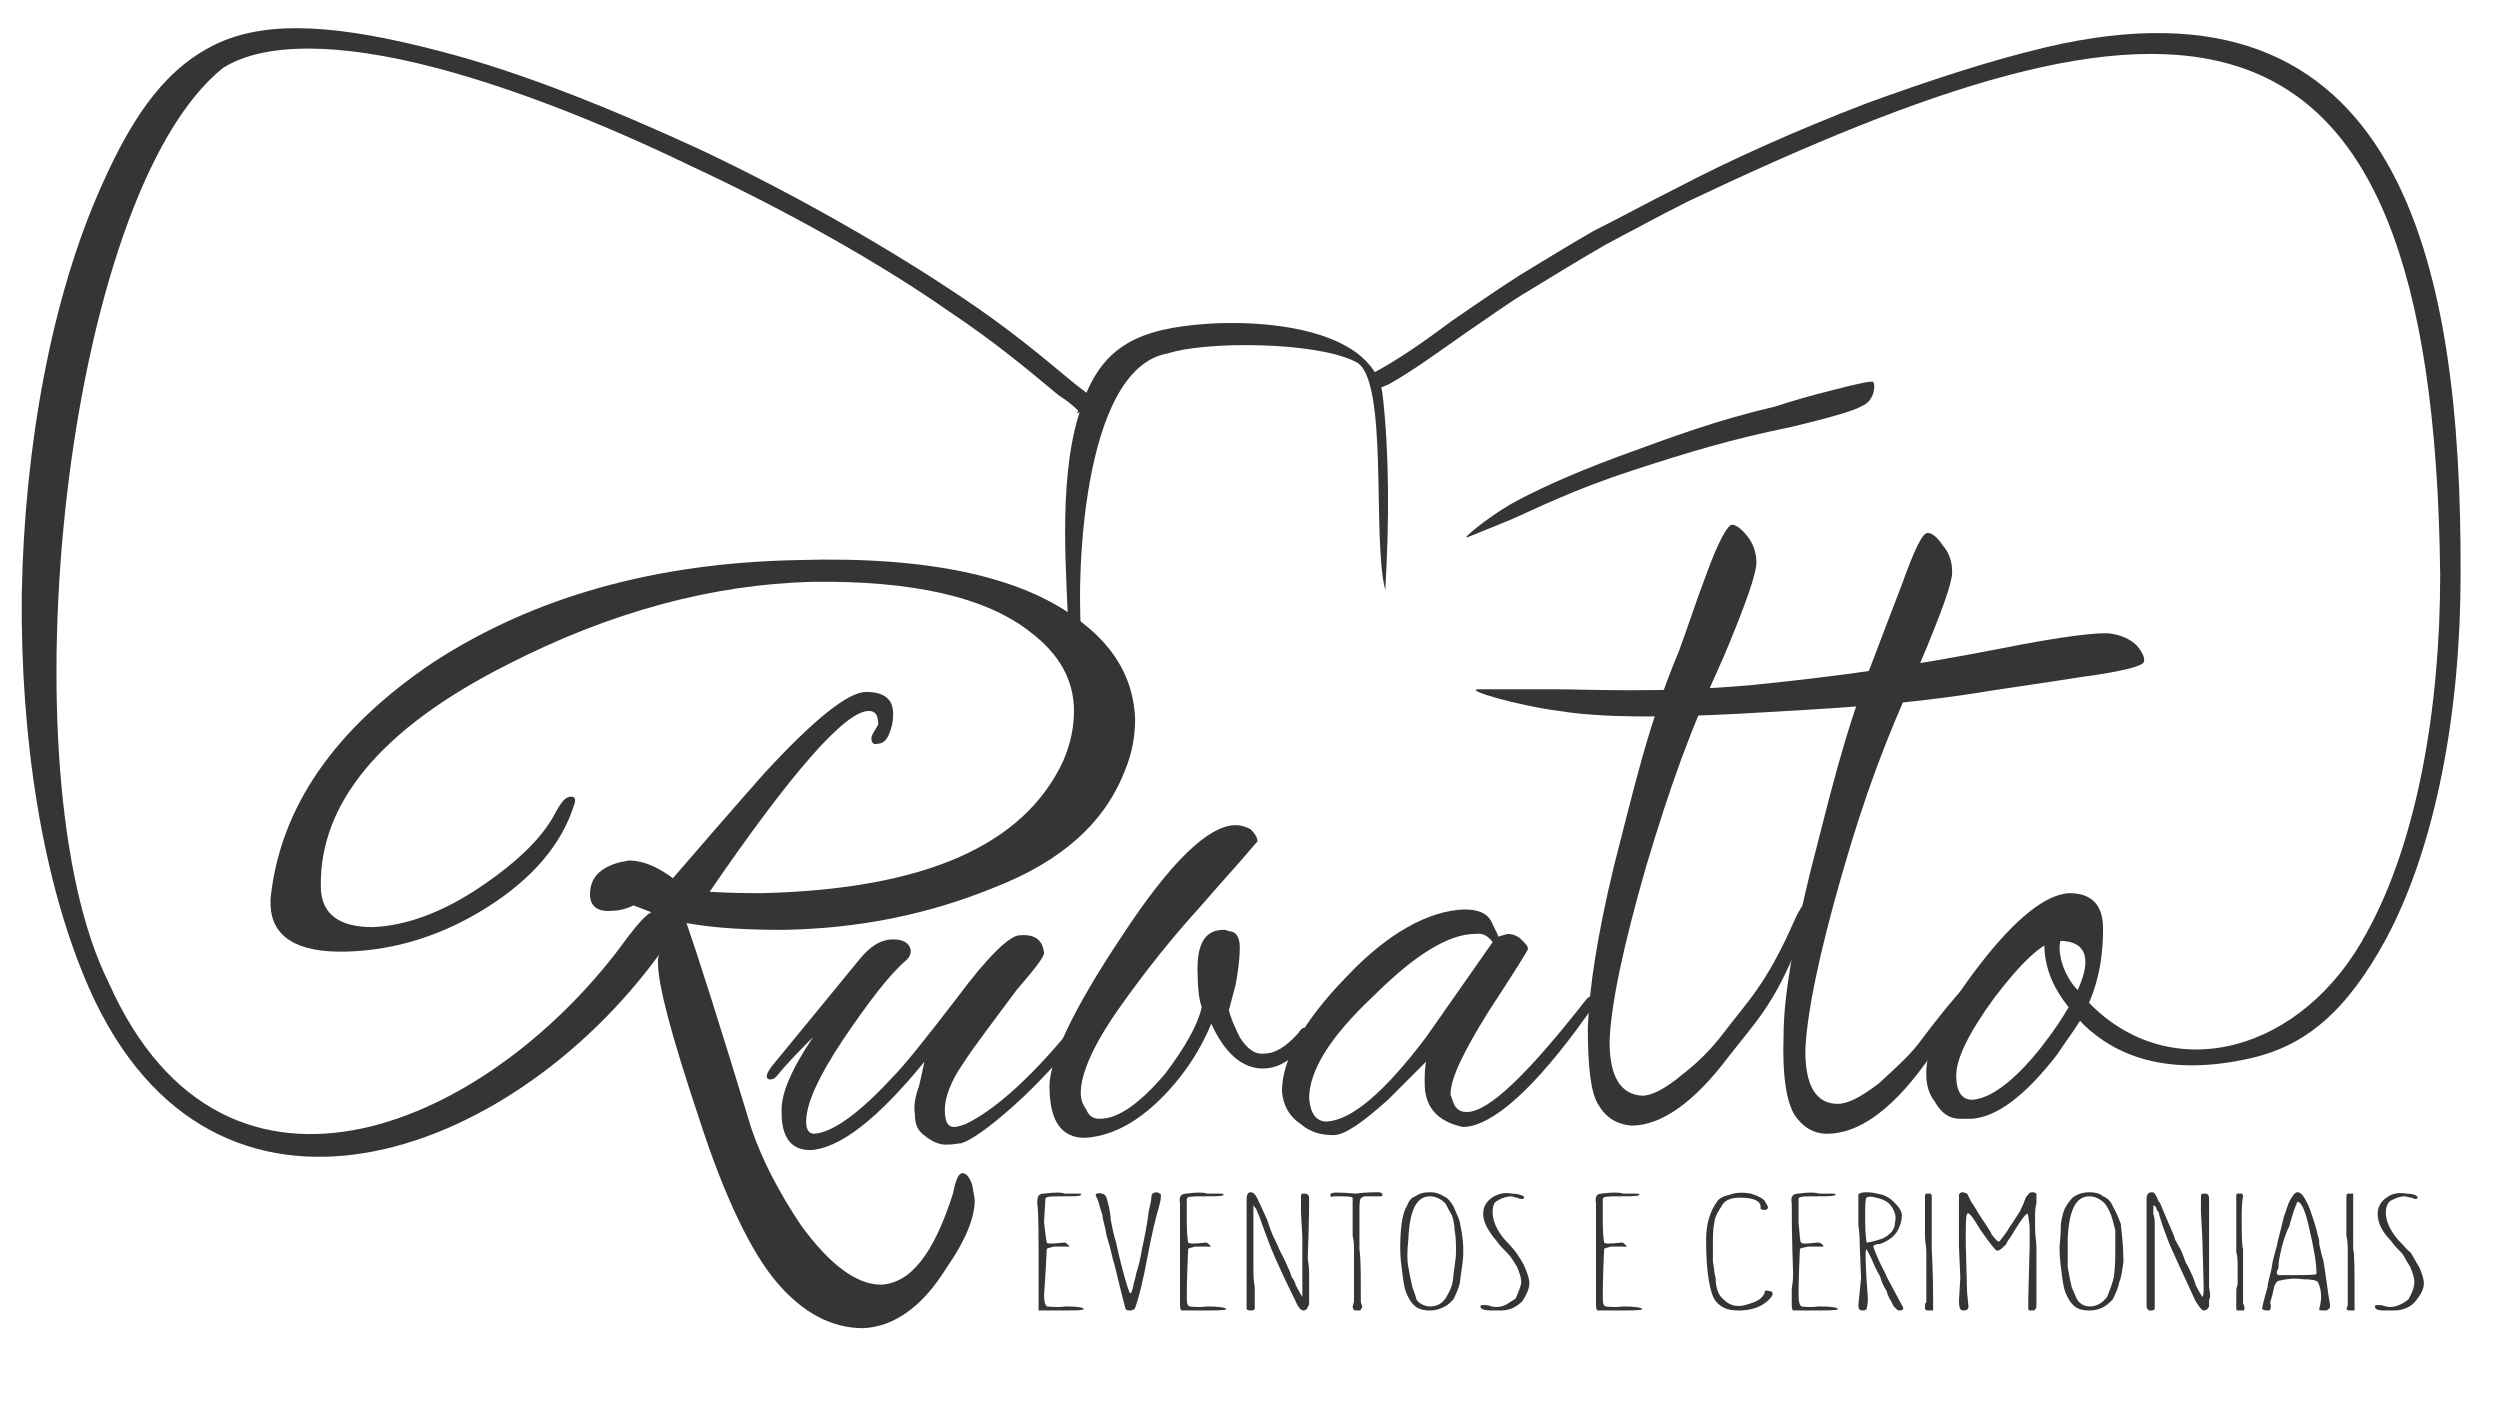 <?xml version="1.0" encoding="UTF-8"?>
<!DOCTYPE svg PUBLIC "-//W3C//DTD SVG 1.1//EN" "http://www.w3.org/Graphics/SVG/1.1/DTD/svg11.dtd">
<!-- Creator: CorelDRAW X8 -->
<svg xmlns="http://www.w3.org/2000/svg" xml:space="preserve" width="1839px" height="1031px" version="1.1" style="shape-rendering:geometricPrecision; text-rendering:geometricPrecision; image-rendering:optimizeQuality; fill-rule:evenodd; clip-rule:evenodd"
viewBox="0 0 1839 1031"
 xmlns:xlink="http://www.w3.org/1999/xlink">
 <defs>
  <style type="text/css">
   <![CDATA[
    .fil1 {fill:#373435}
    .fil0 {fill:#373435;fill-rule:nonzero}
   ]]>
  </style>
 </defs>
 <g id="Layer_x0020_1">
  <g id="_832700384">
   <path class="fil0" d="M997 266c-30,-15 -111,-15 -138,-6 -64,11 -68,170 -63,214 -12,-8 -10,-7 -10,-7 -1,-40 -8,-109 7,-160 12,-43 33,-61 77,-67 50,-7 140,-1 147,50 5,43 5,94 2,144 -10,-38 3,-157 -22,-168z"/>
   <path class="fil0" d="M577 684c-26,0 -50,-1 -72,-5 8,23 24,73 48,152 8,23 20,46 36,70 21,29 41,44 59,44 22,-1 39,-23 53,-67 2,-10 4,-15 7,-15 3,0 5,3 7,8 1,6 2,10 2,12 0,13 -7,30 -21,50 -18,29 -39,43 -61,44 -23,0 -44,-11 -63,-33 -19,-22 -39,-63 -58,-122 -20,-60 -30,-97 -30,-114 0,-2 0,-4 1,-6 -110,151 -328,230 -419,26 -35,-79 -51,-185 -50,-291 2,-109 22,-219 59,-301 24,-54 49,-88 87,-105 37,-16 87,-13 163,7 58,15 125,42 190,72 72,34 141,74 193,109 33,22 57,42 81,62 6,5 12,9 18,14l3 3 -18 6c1,-1 1,-2 1,-2 -4,-4 -9,-8 -14,-11 -24,-20 -48,-40 -81,-62 -50,-35 -119,-74 -190,-107 -64,-31 -130,-57 -187,-72 -72,-19 -127,-19 -157,0 -117,94 -161,519 -84,673 86,193 283,104 382,-34 7,-9 12,-15 17,-18l-13 -5c-6,3 -12,4 -16,4 -11,1 -16,-4 -16,-12 0,-12 7,-20 23,-24 2,0 4,-1 6,-1 9,0 20,4 32,13 44,-51 67,-77 68,-78 36,-39 61,-59 74,-59 13,0 20,5 20,16 0,6 -1,10 -3,15 -2,5 -5,7 -8,7 -3,1 -5,0 -5,-4 0,-2 2,-5 5,-10 0,-7 -2,-10 -7,-10 -17,0 -56,44 -117,133 16,1 28,1 39,1 119,-3 192,-35 221,-97 6,-14 8,-26 8,-37 0,-23 -11,-42 -32,-58 -33,-26 -87,-38 -161,-37 -73,2 -148,22 -224,61 -93,47 -138,102 -137,163 0,20 13,30 38,30 25,-1 52,-11 80,-30 28,-19 46,-37 55,-55 4,-7 7,-11 11,-11 3,0 4,2 2,7 -9,28 -30,53 -63,74 -33,21 -68,32 -104,33 -37,1 -55,-11 -56,-34 0,-1 0,-3 0,-5 7,-67 47,-125 120,-174 74,-48 163,-73 268,-75 98,-3 168,13 209,46 26,20 38,44 39,71 0,12 -2,25 -8,39 -15,38 -47,66 -96,85 -49,20 -100,30 -154,31z"/>
   <path class="fil1" d="M707 841c-2,0 -5,1 -11,1 -5,0 -10,-2 -15,-6 -6,-4 -8,-9 -8,-16 -1,-6 0,-13 3,-21 2,-8 3,-14 4,-18 -35,43 -63,64 -84,65 -13,0 -20,-8 -21,-24 0,-1 0,-2 0,-3 -1,-14 7,-32 23,-56 -9,9 -18,18 -27,29 -2,2 -3,2 -5,2 -1,0 -2,-1 -2,-2 0,-2 1,-4 4,-8l64 -78c8,-10 16,-15 25,-15 8,0 12,3 13,8 0,3 -1,5 -3,7 -13,11 -28,31 -47,59 -18,27 -27,47 -27,60 0,6 2,9 6,9 13,-1 32,-14 57,-41 9,-9 25,-29 48,-59 23,-31 39,-46 46,-46 12,-1 17,4 18,13 0,3 -7,12 -20,27 -17,23 -31,41 -40,55 -9,13 -13,25 -13,33 0,9 2,13 7,13 2,0 5,-1 8,-2 21,-10 47,-33 76,-68 2,-2 4,-3 6,-4 2,0 3,1 3,4 0,2 -1,4 -3,6 -14,16 -29,33 -47,49 -18,16 -31,25 -38,27z"/>
   <path class="fil1" d="M881 717c-1,-22 5,-33 19,-33 1,0 2,0 4,1 5,0 8,4 8,12 0,7 -1,16 -3,27 -2,8 -4,15 -5,19 1,5 4,12 8,20 5,8 11,13 18,12 8,0 16,-5 25,-15 2,-3 3,-4 5,-4 2,0 3,1 3,3 0,2 -1,5 -3,9 -10,12 -20,18 -31,18 -15,0 -28,-11 -38,-33 -9,22 -23,42 -40,58 -18,17 -36,25 -53,26 -17,0 -26,-12 -26,-38 0,-19 17,-56 53,-110 36,-55 64,-82 84,-82 4,0 7,1 11,3 3,3 5,6 5,9 0,0 -2,2 -7,8 -4,5 -16,18 -36,41 -20,22 -40,47 -59,74 -19,27 -28,48 -28,62 0,4 1,8 4,12 2,5 5,7 10,7 14,0 30,-12 48,-33 15,-20 24,-36 27,-49 -2,-6 -3,-14 -3,-24z"/>
   <path class="fil1" d="M1102 689l7 -2c3,0 7,1 10,4 3,3 5,5 5,7 0,1 -10,17 -29,46 -18,29 -28,49 -28,61 0,1 1,2 1,3 2,7 5,10 11,10 16,0 45,-28 88,-83 1,-1 2,-2 3,-2 1,0 2,1 2,4 0,2 -1,5 -4,9 -39,55 -70,82 -91,83 -2,0 -5,-1 -8,-2 -14,-5 -21,-15 -21,-30 0,-6 0,-11 1,-16l-28 28c-19,17 -32,26 -40,26 -9,0 -17,-2 -24,-8 -9,-6 -13,-14 -14,-24 0,-23 15,-51 47,-84 31,-33 61,-49 87,-50 11,0 18,3 21,11 1,2 2,4 3,6 1,2 1,3 1,3zm-139 119c1,11 5,17 13,17 18,-1 42,-21 73,-62l49 -70c-3,-4 -7,-7 -13,-6 -19,0 -44,15 -75,46 -32,30 -47,55 -47,75z"/>
   <path class="fil0" d="M1211 637c-17,59 -26,102 -27,129 0,26 8,39 24,40 7,0 17,-5 30,-16 13,-10 22,-20 29,-29 18,-24 32,-36 53,-84 4,-9 8,-14 9,-14 1,0 1,2 1,6 0,4 -2,13 -7,25 -18,45 -31,57 -52,84 -25,33 -49,50 -71,50 -10,-1 -18,-5 -24,-15 -6,-9 -8,-29 -8,-57 1,-29 7,-68 19,-118 15,-58 25,-104 48,-159 6,-16 12,-35 20,-56 9,-25 16,-37 19,-37 3,0 7,3 11,8 5,6 7,13 7,20 0,8 -8,31 -24,69 -25,55 -39,94 -57,154z"/>
   <path class="fil1" d="M1513 776c-24,31 -45,46 -63,47l-8 0c-8,0 -14,-4 -19,-13 -4,-5 -6,-12 -6,-19 -1,-19 12,-46 39,-81 27,-35 49,-52 66,-53 16,0 25,8 25,26 0,26 -5,47 -17,68 -5,8 -11,16 -17,25zm1 -84c-11,0 -28,17 -47,42 -19,26 -28,45 -28,57 0,12 4,18 12,18 13,-1 30,-13 50,-38 11,-14 60,-79 13,-79z"/>
   <path class="fil0" d="M1516 691c-3,8 1,26 13,38 3,3 5,6 8,9 61,62 157,36 204,-52 37,-67 54,-165 54,-263 -5,-460 -199,-443 -553,-275 -22,11 -42,22 -61,32 -19,11 -37,22 -55,33 -17,10 -33,22 -48,32 -20,14 -39,28 -57,38l-10 4c-1,-2 -1,-4 -1,-7l-1 -3 0 -2c19,-10 39,-24 59,-39 16,-11 32,-22 49,-33 18,-11 36,-22 55,-33 20,-10 40,-21 62,-32 38,-20 87,-42 139,-62 44,-16 89,-31 131,-41 261,-62 307,156 306,388 0,100 -18,199 -55,268 -29,53 -59,79 -102,88 -60,13 -97,-3 -120,-25 -4,-4 -7,-8 -10,-12 -1,0 -1,-1 -2,-2 -20,-25 -17,-46 -17,-51l12 2z"/>
   <path class="fil0" d="M1355 643c-17,59 -26,103 -27,130 0,26 8,39 24,39 7,0 17,-5 30,-15 12,-11 22,-20 29,-29 66,-88 42,-33 4,16 -25,34 -49,50 -71,50 -10,0 -18,-5 -24,-14 -6,-10 -9,-29 -8,-58 0,-29 7,-68 19,-118 15,-58 25,-103 47,-159 6,-16 13,-34 21,-55 9,-25 15,-38 19,-38 3,0 7,3 11,9 5,6 7,12 7,20 0,8 -8,30 -24,68 -25,55 -40,95 -57,154z"/>
   <path class="fil0" d="M1288 504c-69,6 -117,3 -148,3l-52 0c-13,0 28,12 59,16 31,5 75,5 133,2 67,-4 119,-6 185,-17 19,-3 41,-6 66,-10 30,-4 45,-8 46,-11 1,-3 -1,-7 -5,-12 -5,-5 -12,-8 -20,-9 -8,-1 -35,2 -80,11 -67,13 -115,20 -184,27z"/>
   <path class="fil0" d="M1201 346c-43,14 -71,28 -89,36l-32 13c-7,3 14,-14 31,-24 18,-10 44,-22 79,-35 41,-15 73,-27 116,-37 12,-4 26,-8 42,-12 19,-5 29,-7 30,-6 1,2 1,4 0,8 -1,4 -4,8 -9,10 -5,3 -22,8 -51,15 -44,9 -74,18 -117,32z"/>
   <path class="fil1" d="M770 961c1,0 6,1 14,0 9,0 14,1 13,2 0,1 -7,1 -23,1 -6,0 -10,0 -10,0 0,-1 0,-3 0,-7 0,-1 0,-4 0,-9 0,-6 0,-9 0,-11 0,-28 0,-45 -1,-52 0,-5 1,-7 5,-7 8,-1 13,-1 15,0 1,0 2,0 4,0 2,0 3,0 4,0 4,0 5,0 4,1 0,1 -5,1 -14,1 -8,0 -12,0 -12,2l-1 17c1,10 2,15 2,15 0,1 4,1 13,0 1,0 2,1 3,2 1,1 1,1 -1,1 -5,0 -9,0 -10,0 -3,1 -5,1 -5,2 -1,21 -2,33 -2,34 0,5 1,7 2,8zm61 3c-1,0 -2,0 -3,-1 0,0 -3,-11 -8,-32 -2,-6 -3,-13 -6,-22 -1,-7 -3,-12 -3,-15 -1,-3 -2,-6 -3,-10 -1,-3 -2,-4 -2,-5 0,0 0,-1 1,-1 1,0 2,-1 3,0 2,0 3,1 4,3 0,1 1,3 2,8 0,1 1,4 1,8 1,5 2,11 4,17 5,23 9,35 10,37 1,1 2,-1 3,-7 0,0 1,-3 2,-8 2,-6 3,-11 4,-17 2,-9 4,-19 5,-28 1,-5 2,-8 2,-11 0,-2 2,-3 4,-3 2,1 3,1 3,2 0,1 0,3 -1,7 -3,10 -6,23 -9,39 -3,16 -6,29 -9,37 0,1 -2,2 -4,2zm44 -3c1,0 5,1 13,0 9,0 14,1 14,2 0,1 -8,1 -23,1 -7,0 -10,0 -10,0 -1,-1 -1,-3 -1,-7 0,-1 0,-4 0,-9 0,-6 0,-9 0,-11 0,-28 0,-45 0,-52 -1,-5 1,-7 5,-7 7,-1 12,-1 15,0 0,0 1,0 3,0 2,0 3,0 4,0 4,0 5,0 5,1 -1,1 -5,1 -14,1 -9,0 -13,0 -13,2l0 17c0,10 1,15 1,15 1,1 5,1 13,0 1,0 2,1 3,2 1,1 1,1 0,1 -6,0 -9,0 -11,0 -3,1 -5,1 -5,2 -1,21 -1,33 -1,34 0,5 0,7 2,8zm88 -79c0,2 0,16 -1,43 0,2 1,6 1,12 0,1 0,3 0,5 0,3 0,4 0,5 0,5 0,8 0,9 0,3 0,5 -1,5 0,2 -2,3 -3,3 -2,0 -4,-2 -6,-7 -13,-26 -19,-41 -20,-44 -5,-13 -7,-20 -8,-21 0,-1 -1,-3 -2,-4 -1,-1 -1,-2 -1,-1 0,1 0,3 0,6 0,3 0,5 0,6l0 31c0,6 0,12 1,17 0,11 0,16 0,16 -1,1 -2,1 -3,1 -1,0 -2,0 -3,-1 0,0 0,-2 0,-4l0 -41 0 -15c0,-12 0,-19 0,-21 0,-3 1,-5 3,-5 2,0 4,2 6,7 0,0 2,4 6,13 3,9 5,14 6,15 0,1 2,4 3,7 2,4 4,8 5,10 1,3 3,6 4,10 2,3 3,5 3,6 3,6 5,9 5,9 0,-1 0,-3 0,-8l0 -36 -1 -18c0,-7 0,-11 0,-12 0,-2 1,-2 2,-2 3,0 4,1 4,4zm37 82c0,0 -1,0 -3,0 -1,0 -2,-1 -2,-3 1,-3 1,-4 1,-3 0,-4 0,-7 0,-8 0,-1 0,-3 0,-5 0,-2 0,-3 0,-5 0,0 0,-2 0,-7 0,-5 0,-9 0,-12 0,-4 0,-8 -1,-12 0,-6 0,-8 0,-9l0 -12c0,-4 0,-7 0,-7 -1,-1 -5,-1 -14,-1 -2,1 -3,0 -2,-2 1,-1 7,-1 18,0 8,-1 14,-1 17,-1 2,0 3,1 3,2 0,1 -1,1 -2,1 -1,0 -4,0 -9,0 -2,0 -4,0 -4,1 -2,0 -2,4 -2,11 0,15 0,24 0,27 1,6 1,17 1,34 0,1 0,3 0,4 0,2 1,3 1,4 0,1 -1,3 -2,3zm52 -84c-10,0 -15,10 -16,31 -1,10 -1,17 0,21 1,6 2,11 3,15 2,5 3,9 3,9 2,3 6,5 10,5 5,0 9,-2 12,-7 3,-5 5,-10 5,-15 1,-8 2,-14 2,-17 0,-1 0,-3 0,-5 0,-2 0,-7 -1,-12 0,-4 -1,-8 -2,-11 -3,-5 -4,-8 -5,-9 -3,-3 -7,-5 -11,-5zm24 48c-1,8 -2,13 -2,15 -1,5 -3,9 -5,13 -2,2 -4,4 -6,5 -4,2 -7,3 -11,3 -5,0 -9,-1 -12,-4 -2,-2 -4,-5 -6,-10 -1,-3 -2,-9 -3,-18 -1,-7 -1,-12 -1,-15 0,-10 1,-16 1,-17 1,-6 2,-10 4,-13 1,-3 3,-6 6,-7 3,-2 6,-3 11,-3 4,0 7,1 10,3 3,1 5,4 7,7 3,7 5,11 5,13 2,9 3,18 2,28zm46 5c2,5 3,8 3,11 0,4 -2,8 -5,13 -4,4 -9,7 -16,7 -2,0 -5,0 -7,0 -5,0 -8,-1 -8,-3 0,-1 1,-1 3,-1 1,0 3,0 5,1 5,1 9,0 12,-2 3,-2 5,-3 6,-4 2,-5 4,-9 4,-12 0,-3 -1,-6 -3,-11 -2,-3 -4,-7 -7,-10 -3,-3 -6,-6 -8,-9 -6,-7 -10,-14 -10,-20 0,-6 3,-10 8,-13 4,-2 8,-3 13,-2 4,0 7,1 9,2 0,1 0,2 -1,2 -1,0 -2,0 -4,-1 -2,0 -3,-1 -4,-1 -3,0 -7,1 -10,3 -3,1 -4,4 -4,9 0,6 3,13 9,20 5,5 8,9 8,9 2,3 5,7 7,12zm59 28c1,0 5,1 13,0 9,0 14,1 14,2 0,1 -8,1 -23,1 -7,0 -10,0 -10,0 -1,-1 -1,-3 -1,-7 0,-1 0,-4 0,-9 0,-6 0,-9 0,-11 0,-28 0,-45 0,-52 -1,-5 1,-7 4,-7 8,-1 13,-1 16,0 0,0 1,0 3,0 2,0 3,0 4,0 4,0 5,0 5,1 -1,1 -6,1 -14,1 -9,0 -13,0 -13,2l0 17c0,10 1,15 1,15 0,1 5,1 13,0 1,0 2,1 3,2 1,1 1,1 0,1 -6,0 -9,0 -11,0 -3,1 -5,1 -5,2 -1,21 -1,33 -1,34 0,5 0,7 2,8zm79 -42c0,1 0,4 0,9 1,5 1,9 2,12 0,7 2,13 6,16 5,5 11,6 19,3 7,-2 10,-5 11,-8 0,-2 1,-2 5,-1 2,1 1,4 -4,8 -5,4 -12,6 -20,6 -8,0 -13,-2 -17,-7 -4,-5 -7,-20 -7,-45 0,-12 3,-21 8,-28 1,-2 4,-4 9,-5 5,-2 10,-2 16,-1 6,2 10,4 11,7 2,3 2,4 0,5 0,0 -1,0 -2,0 -1,0 -2,-1 -2,-1 1,-5 -4,-8 -15,-8 -7,0 -12,2 -14,7 -3,4 -5,9 -5,12 -1,4 -1,10 -1,19zm65 42c1,0 5,1 13,0 10,0 14,1 14,2 0,1 -8,1 -23,1 -7,0 -10,0 -10,0 -1,-1 -1,-3 -1,-7 0,-1 0,-4 0,-9 1,-6 1,-9 1,-11 -1,-28 -1,-45 -1,-52 -1,-5 1,-7 5,-7 7,-1 12,-1 15,0 0,0 1,0 3,0 2,0 4,0 5,0 3,0 5,0 4,1 -1,1 -5,1 -14,1 -9,0 -13,0 -13,2l0 17c1,10 1,15 2,15 0,1 4,1 12,0 2,0 3,1 4,2 1,1 0,1 -1,1 -6,0 -9,0 -10,0 -4,1 -6,1 -6,2 -1,21 -1,33 -1,34 0,5 1,7 2,8zm48 -80c1,-1 4,-1 7,0 5,1 9,3 11,6 3,4 4,8 3,12 0,5 -3,9 -9,12 -6,2 -10,3 -12,3 0,-1 -1,-6 -1,-16 0,-11 0,-16 1,-17zm14 56c-7,-13 -9,-20 -9,-20 0,-1 2,-2 5,-2 6,-2 11,-6 13,-10 2,-4 3,-7 3,-11 0,-3 -2,-6 -6,-10 -2,-2 -5,-4 -8,-5 -4,-1 -8,-2 -12,-2 -4,0 -6,1 -6,2 0,3 0,5 0,7 0,1 0,3 0,5 0,0 0,1 0,4 0,2 0,4 0,6 1,7 1,12 1,15l1 24 -2 20c0,3 1,4 3,4 1,0 2,0 3,-1 0,0 1,-3 1,-8 -2,-25 -2,-37 -1,-36 0,0 2,3 5,10 2,5 4,8 5,10 1,4 3,8 5,11 0,1 1,4 3,7 1,2 2,4 2,4 2,2 3,3 4,3 3,0 4,-1 2,-4 -8,-15 -12,-22 -12,-23zm34 27c-1,0 -2,0 -3,0 -1,0 -2,-1 -2,-1 0,-1 0,-2 0,-3 0,-1 0,-1 1,-2 0,-4 0,-7 0,-8 0,-1 0,-3 0,-5 0,-2 0,-3 0,-5 0,1 0,-2 0,-7 0,-5 0,-9 0,-12 0,-4 -1,-8 -1,-12 0,-6 0,-8 0,-9l0 -12c0,-5 0,-7 0,-8 0,-2 1,-2 2,-2 1,0 2,0 2,0 1,1 1,1 1,2 0,0 0,4 0,12 0,15 0,24 0,27 0,3 1,15 1,36 0,1 0,3 0,4 0,1 0,3 0,4 0,1 0,1 -1,1zm77 -86c0,1 0,3 0,7 -1,4 -1,7 -1,8 0,2 0,5 0,10 0,6 1,11 1,14 0,13 0,20 0,21 0,6 0,10 0,10l0 8c0,5 0,7 -1,7 0,1 -1,1 -3,1 -1,0 -2,0 -2,-1 0,-1 0,-3 0,-8l1 -38c0,-9 0,-14 0,-15 -1,-7 -1,-10 -2,-9 -1,0 -4,4 -9,12 -4,7 -7,10 -6,10 -3,3 -5,5 -7,5 -1,0 -5,-5 -12,-15 -6,-10 -9,-14 -10,-12 -1,1 -1,9 -1,22l1 36 1 10c0,2 -1,3 -4,3 -2,0 -3,-2 -3,-7l1 -17 -1 -23 0 -29c0,-6 0,-9 0,-9 0,-1 1,-2 3,-2 1,0 2,1 3,1 0,0 1,2 3,6 2,3 4,6 5,8 5,8 9,13 10,16 3,4 5,6 6,5 2,-3 5,-6 7,-10 5,-7 7,-11 8,-12 0,-1 2,-4 3,-7 1,-3 2,-5 3,-5 0,-1 1,-2 3,-2 2,0 3,1 3,1zm39 2c-10,0 -15,10 -16,31 0,10 0,17 0,21 1,6 2,11 3,15 2,5 4,9 4,9 2,3 5,5 9,5 5,0 9,-2 13,-7 2,-5 4,-10 5,-15 1,-8 1,-14 1,-17 0,-1 0,-3 0,-5 0,-2 0,-7 0,-12 -1,-4 -2,-8 -3,-11 -2,-5 -4,-8 -5,-9 -3,-3 -7,-5 -11,-5zm25 48c-1,8 -2,13 -3,15 -1,5 -3,9 -5,13 -2,2 -4,4 -6,5 -3,2 -7,3 -11,3 -5,0 -9,-1 -12,-4 -2,-2 -4,-5 -6,-10 -1,-3 -2,-9 -3,-18 -1,-7 -1,-12 -1,-15 1,-10 1,-16 1,-17 1,-6 2,-10 4,-13 2,-3 4,-6 6,-7 3,-2 7,-3 11,-3 4,0 8,1 10,3 3,1 6,4 7,7 4,7 5,11 6,13 1,9 2,18 2,28zm63 -46c0,2 0,16 0,43 0,2 0,6 0,12 0,1 0,3 0,5 0,3 0,4 0,5 1,5 1,8 0,9 0,3 0,5 0,5 -1,2 -2,3 -4,3 -1,0 -3,-2 -6,-7 -12,-26 -19,-41 -20,-44 -5,-13 -7,-20 -7,-21 -1,-1 -2,-3 -2,-4 -1,-1 -2,-2 -2,-1 0,1 0,3 0,6 1,3 1,5 1,6l0 31c0,6 0,12 0,17 0,11 0,16 0,16 -1,1 -2,1 -3,1 -1,0 -2,0 -2,-1 -1,0 -1,-2 -1,-4l0 -41 0 -15c0,-12 0,-19 0,-21 0,-3 1,-5 4,-5 2,0 3,2 5,7 1,0 2,4 6,13 4,9 6,14 6,15 1,1 2,4 4,7 2,4 3,8 4,10 2,3 3,6 5,10 1,3 2,5 2,6 3,6 5,9 5,9 1,-1 1,-3 1,-8l-1 -36 -1 -18c0,-7 0,-11 0,-12 0,-2 1,-2 3,-2 2,0 3,1 3,4zm24 82c-1,0 -2,0 -3,0 -1,0 -1,-1 -1,-1 0,-1 0,-2 0,-3 0,-1 0,-1 0,-2 0,-4 0,-7 0,-8 0,-1 0,-3 1,-5 0,-2 0,-3 0,-5 0,1 0,-2 0,-7 0,-5 0,-9 -1,-12 0,-4 0,-8 0,-12 0,-6 0,-8 0,-9l0 -12c0,-5 0,-7 0,-8 0,-2 0,-2 2,-2 1,0 1,0 2,0 1,1 1,1 1,2 0,0 -1,4 -1,12 0,15 0,24 1,27 0,3 0,15 0,36 0,1 0,3 0,4 1,1 1,3 1,4 0,1 -1,1 -2,1zm55 -27c0,-8 -2,-19 -5,-32 -3,-14 -6,-21 -9,-21 0,0 -2,4 -4,11 0,0 -1,3 -2,7 -2,4 -3,7 -4,10 -1,3 -2,7 -3,12 -1,5 -1,8 -1,9 -2,3 -1,5 0,5 19,0 28,0 28,-1zm10 24c0,1 -1,2 -1,2 -1,1 -2,1 -3,1 -3,0 -4,0 -4,-1 2,-7 2,-14 -1,-20 -1,-1 -4,-2 -11,-2 -7,-1 -13,0 -17,1 -2,0 -3,2 -4,4 -1,5 -2,9 -3,12 1,4 0,6 -1,6 -2,0 -3,0 -5,-1 0,-1 1,-6 4,-16 0,-2 1,-6 3,-14 1,-8 3,-13 4,-17 0,-2 2,-8 5,-21 1,-3 2,-5 2,-6 1,-2 1,-3 2,-5 2,-4 4,-7 6,-7 2,0 4,2 5,4 3,5 4,8 5,11 4,11 5,17 5,17 1,2 1,4 1,6 1,5 2,9 3,12 2,11 3,22 5,33l0 1zm17 3c-1,0 -2,0 -3,0 -1,0 -2,-1 -2,-1 0,-1 1,-2 1,-3 0,-1 0,-1 0,-2 0,-4 0,-7 0,-8 0,-1 0,-3 0,-5 0,-2 0,-3 0,-5 0,1 0,-2 0,-7 0,-5 0,-9 0,-12 0,-4 0,-8 -1,-12 0,-6 0,-8 0,-9l0 -12c0,-5 0,-7 0,-8 0,-2 1,-2 2,-2 1,0 2,0 3,0 0,1 0,1 0,2 0,0 0,4 0,12 0,15 0,24 0,27 1,3 1,15 1,36 0,1 0,3 0,4 0,1 0,3 0,4 0,1 0,1 -1,1zm49 -31c2,5 3,8 3,11 0,4 -2,8 -6,13 -3,4 -9,7 -16,7 -2,0 -4,0 -7,0 -5,0 -7,-1 -7,-3 0,-1 1,-1 3,-1 1,0 2,0 5,1 4,1 8,0 12,-2 3,-2 5,-3 5,-4 3,-5 4,-9 4,-12 0,-3 -1,-6 -3,-11 -2,-3 -4,-7 -6,-10 -3,-3 -6,-6 -8,-9 -7,-7 -10,-14 -10,-20 0,-6 3,-10 8,-13 3,-2 8,-3 13,-2 4,0 7,1 8,2 1,1 0,2 -1,2 0,0 -1,0 -3,-1 -2,0 -4,-1 -5,-1 -3,0 -6,1 -10,3 -2,1 -4,4 -4,9 0,6 3,13 9,20 5,5 8,9 9,9 2,3 4,7 7,12z"/>
  </g>
 </g>
</svg>
